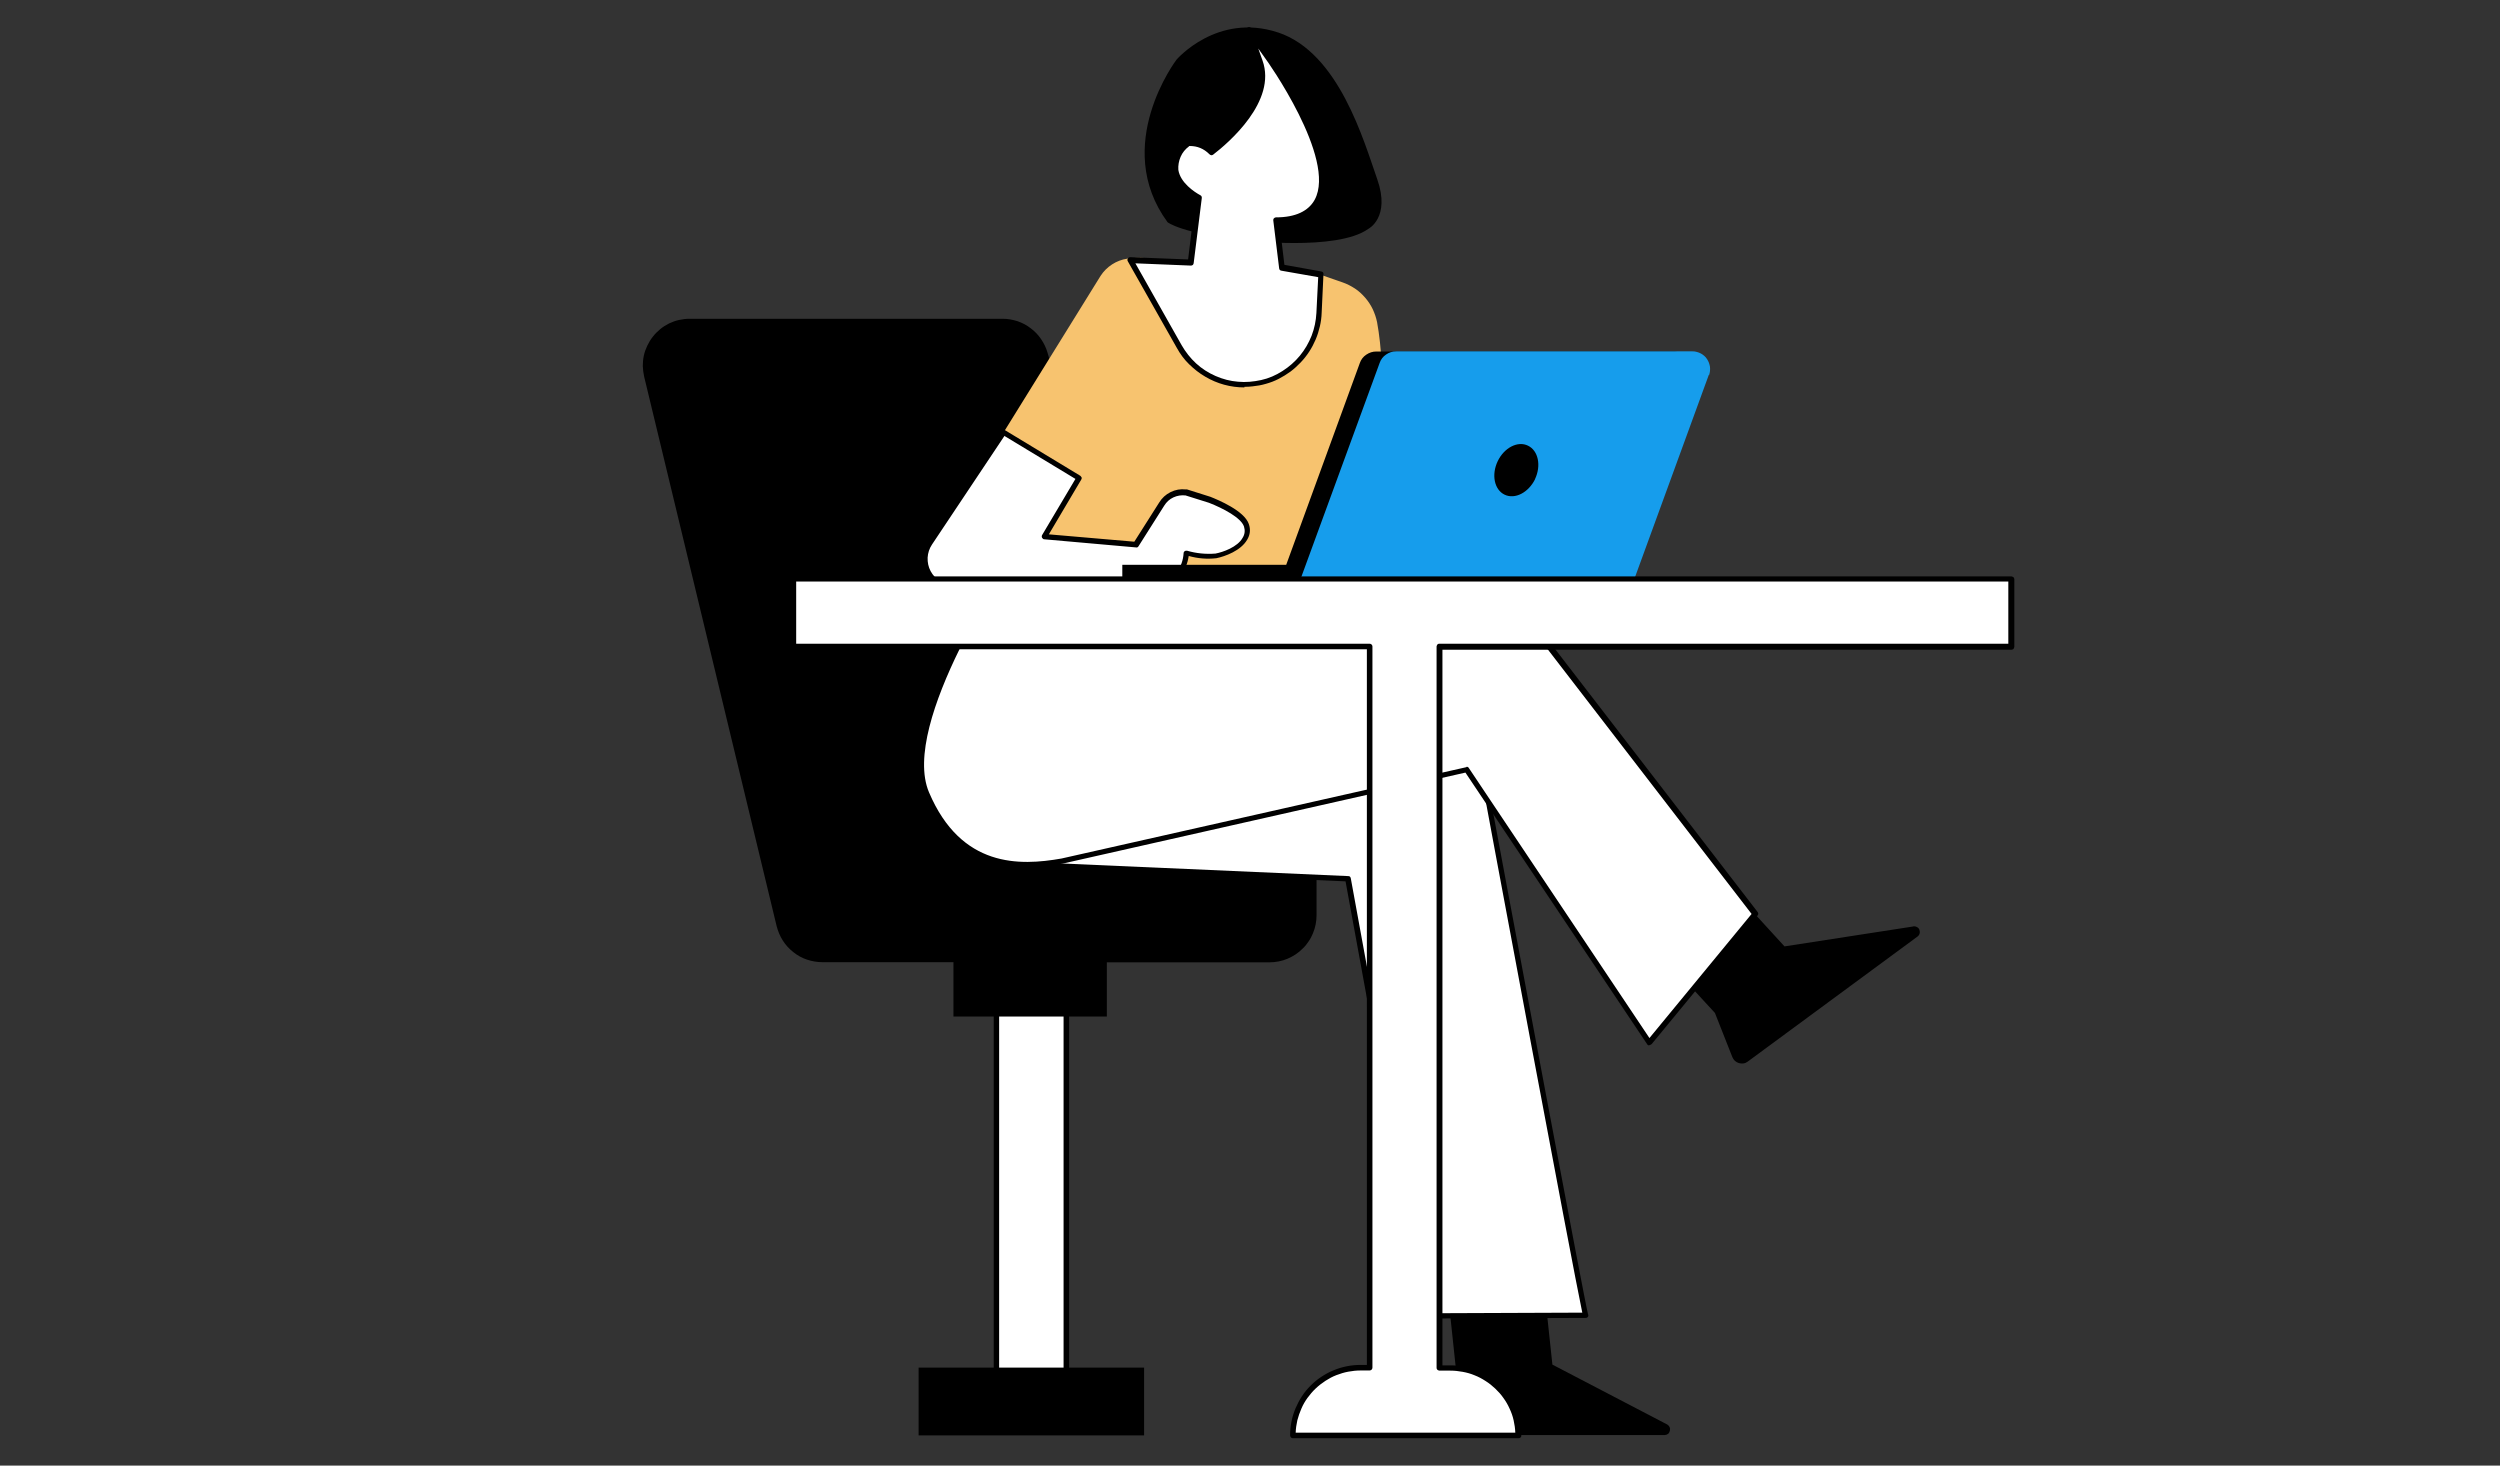 <?xml version="1.0" encoding="UTF-8"?><svg id="Disenoweb-02" xmlns="http://www.w3.org/2000/svg" width="166.42" height="97.56" viewBox="0 0 166.42 97.56"><rect x="0" y="0" width="166.42" height="97.56" fill="#333333" stroke="none"/><defs><style>.cls-1{fill:#fff;}.cls-2{fill:#f7c36f;}.cls-3{fill:#169dec;}</style></defs><path class="cls-1" d="M66.33,65.87h4.65v26.89h-4.65v-26.89Z"/><path d="M71.17,91.04v-25.17c0-.05-.02-.1-.06-.13-.04-.04-.08-.05-.13-.05h-4.65c-.05,0-.1,.02-.13,.05s-.05,.08-.05,.13v25.17h-5v4.51h15.01v-4.51h-4.99Zm-4.66-24.99h4.29v24.99h-4.29v-24.99Z"/><path d="M87.64,56.1v4.83c0,.21-.02,.41-.06,.61s-.1,.4-.18,.59c-.08,.19-.17,.37-.29,.54-.11,.17-.24,.33-.39,.47-.15,.15-.3,.28-.47,.39s-.35,.21-.54,.29c-.19,.08-.38,.14-.59,.18s-.4,.06-.61,.06h-10.83v3.61h-10.21v-3.62h-8.73c-.35,0-.69-.06-1.02-.17-.33-.11-.64-.28-.91-.5-.28-.22-.51-.47-.7-.77-.19-.3-.32-.62-.41-.96l-8.82-36.58c-.05-.23-.08-.46-.09-.7,0-.23,.02-.47,.07-.7,.05-.23,.13-.45,.23-.66,.1-.21,.22-.41,.37-.6s.31-.35,.49-.5c.18-.15,.38-.27,.59-.38,.21-.1,.43-.18,.66-.23,.23-.05,.46-.08,.7-.08h20.85c.34,0,.66,.06,.98,.16,.32,.11,.61,.26,.88,.47,.27,.2,.5,.44,.69,.72,.19,.28,.34,.58,.43,.9l9.55,32.62h8.34Z"/><path d="M110.83,95.53h-14c-.1,0-.2-.02-.3-.07-.09-.04-.17-.11-.23-.19-.06-.08-.11-.17-.13-.28-.02-.1-.02-.2,0-.3l.8-3.06-.53-5.01h6.45l.45,4.22,7.65,3.99c.15,.1,.21,.23,.17,.41-.04,.18-.15,.27-.34,.29Zm16.49-33.85l-8.53,1.32-2.86-3.13-5.2,3.83,3.43,3.73,1.16,2.94c.04,.1,.1,.18,.17,.25,.08,.07,.17,.12,.27,.15s.2,.03,.3,.02,.2-.06,.28-.12l11.27-8.3c.08-.05,.14-.12,.17-.21s.02-.18-.01-.27-.1-.15-.19-.19-.17-.05-.26-.02Z"/><path class="cls-1" d="M95.04,87.61l-5.32-29.09-20.71-.91,29.1-9.5s7.3,39.14,7.45,39.45l-10.53,.05Z"/><path d="M95.04,87.77c-.1,0-.16-.05-.18-.15l-5.29-28.95-20.58-.9c-.1,0-.16-.06-.17-.16-.01-.1,.03-.17,.13-.2l29.08-9.48c.05-.01,.1,0,.15,.02,.05,.03,.08,.07,.09,.12,2.49,13.39,7.27,38.85,7.44,39.41,.03,.06,.03,.11,0,.17-.04,.06-.09,.08-.16,.08l-10.51,.04h0Zm-24.99-30.32l19.7,.87c.1,0,.15,.05,.17,.15l5.29,28.95,10.12-.04c-.66-3.11-6.13-32.38-7.35-39.02l-27.93,9.1Z"/><path class="cls-1" d="M81.18,37.17l-.45,3.31h20.41l15.68,20.36-7.05,8.57-12.15-18.18-26.95,6.08c-3.15,.6-6.9,.45-9.01-4.51-2.1-4.96,6.16-16.68,6.16-16.68l13.36,1.06Z"/><path d="M109.78,69.59c-.06,0-.11-.03-.14-.09l-12.09-18.07-26.82,6.06c-2.89,.55-6.97,.67-9.21-4.62-2.12-5,5.83-16.38,6.17-16.86,.04-.06,.09-.09,.17-.08l13.36,1.05c.05,0,.1,.03,.13,.07,.04,.04,.05,.09,.04,.14l-.42,3.09h20.21c.06,0,.11,.02,.14,.07l15.68,20.36c.06,.08,.06,.15,0,.23l-7.05,8.56s-.09,.07-.15,.07Zm-12.15-18.55c.06,0,.12,.03,.15,.09l12.02,17.97,6.8-8.26-15.54-20.17h-20.33c-.06,0-.1-.02-.14-.06s-.05-.09-.04-.15l.43-3.11-13.06-1.03c-.74,1.07-8.02,11.83-6.08,16.42,2.14,5.04,6.05,4.9,8.82,4.41l26.95-6.08,.02-.02Z"/><path d="M85.08,2.16c4.05,1.35,5.7,7.21,6.6,9.77,.9,2.56-.6,3.31-.6,3.31-2.1,1.5-8.26,.75-8.26,.75-4.21-.45-5.1-1.2-5.1-1.2-3.75-5.11,.6-10.82,.6-10.82,0,0,2.7-3.15,6.75-1.81Z"/><path class="cls-2" d="M91.72,33.96c-.2,2.48-.45,4.54-.57,5.54-.3,2.39-.37,2.45-.45,2.54s-.14,.14-4.28,.15h-8.82c-6.33,0-12.72-.05-12.78-.06h-.56l6.25-9.32-5.09-1.79,7.84-12.65c.2-.31,.46-.57,.77-.77,.31-.2,.65-.33,1.01-.38,1.7-.24,3.07,.27,3.86,1.47,1.68,2.52,4.76,4.97,5.48,5.52,3.05-1.74,2.68-5.73,2.67-5.77l-.05-.47,2.38,.83c.29,.1,.56,.24,.82,.41s.48,.38,.68,.61,.37,.49,.5,.76c.13,.28,.23,.57,.29,.87,.61,3.28,.36,8.62,.04,12.52Z"/><path class="cls-1" d="M82.87,35.88c-.39,.67-1.4,1.03-1.93,1.14-.66,.06-1.32,0-1.96-.19-.03,.49-.18,.95-.46,1.36-.28,.41-.65,.71-1.1,.92l-.06,.03h-13.87c-.35,0-.68-.09-.98-.27s-.54-.43-.7-.74c-.17-.31-.24-.64-.22-1,.02-.35,.12-.67,.32-.97l4.92-7.38,5.02,3.04-2.31,3.9,6.1,.55,1.71-2.69c.17-.28,.39-.49,.68-.64,.29-.14,.6-.2,.92-.16h.06l1.53,.49c.37,.15,2.17,.87,2.45,1.7,.11,.33,.07,.64-.12,.93Z"/><path d="M77.35,39.31h-13.87c-.38,0-.74-.1-1.07-.3-.33-.2-.59-.47-.77-.81-.18-.34-.26-.7-.24-1.09,.02-.39,.13-.74,.35-1.06l4.9-7.36s.06-.07,.11-.08c.05-.01,.09,0,.13,.02l5.02,3.04s.07,.06,.09,.11,0,.1-.02,.14l-2.16,3.65,5.69,.49,1.65-2.6c.19-.31,.44-.54,.76-.7,.32-.16,.66-.22,1.02-.18h.08l1.55,.49c.53,.21,2.26,.93,2.56,1.81,.13,.37,.09,.72-.11,1.05-.42,.73-1.47,1.11-2.05,1.23-.62,.07-1.23,.02-1.84-.15-.07,.49-.25,.93-.54,1.32-.3,.39-.66,.69-1.11,.9l-.06,.02s-.03,.03-.05,.04Zm-10.48-10.3l-4.83,7.24c-.18,.27-.27,.56-.29,.87-.01,.32,.05,.62,.2,.9,.15,.28,.36,.5,.63,.67,.27,.16,.57,.25,.89,.25h13.85c.42-.19,.77-.47,1.03-.85,.26-.38,.41-.8,.44-1.26,0-.06,.03-.11,.07-.14,.05-.03,.1-.04,.16-.03,.62,.18,1.25,.24,1.89,.19,.49-.09,1.47-.43,1.81-1.05,.15-.24,.17-.49,.09-.75-.19-.58-1.38-1.21-2.33-1.58l-1.56-.49c-.28-.03-.55,.01-.81,.13-.26,.12-.46,.31-.61,.55l-1.71,2.7c-.04,.07-.1,.1-.17,.08l-6.1-.54c-.07,0-.11-.04-.15-.1-.03-.06-.03-.12,0-.18l2.22-3.74-4.71-2.85Z"/><path d="M112.48,24.96l-5.18,14.17h-32.59v-1.53h10.91l4.9-13.43c.08-.23,.22-.42,.43-.56s.42-.21,.67-.21h19.75c.09,0,.19,0,.28,.03,.09,.02,.18,.05,.26,.1,.09,.04,.16,.09,.23,.16,.07,.06,.13,.13,.19,.21,.05,.08,.1,.16,.13,.25,.04,.09,.06,.18,.07,.27,.01,.09,.01,.19,0,.28-.01,.09-.03,.19-.06,.27Z"/><path class="cls-3" d="M113.75,24.96l-5.17,14.17h-22.22l5.48-14.97c.08-.23,.22-.42,.43-.56,.2-.14,.42-.21,.67-.21h19.75c.09,0,.18,.01,.27,.04,.09,.02,.18,.06,.26,.1,.08,.04,.16,.1,.23,.16,.07,.06,.13,.13,.18,.21,.05,.08,.1,.16,.13,.25,.03,.09,.06,.18,.07,.27,.01,.09,.01,.19,0,.28-.01,.09-.03,.18-.06,.27Z"/><path d="M102.19,31.89c-.44,.9-1.34,1.37-2.03,1.04s-.89-1.33-.46-2.23c.43-.9,1.34-1.37,2.02-1.03,.68,.33,.89,1.32,.46,2.23Z"/><path class="cls-1" d="M95.81,43.03v48.01h.76c.3,0,.59,.03,.88,.09,.29,.06,.57,.15,.84,.26,.27,.11,.53,.25,.78,.42,.24,.16,.47,.35,.68,.56s.4,.44,.56,.68c.17,.25,.3,.51,.42,.78,.11,.27,.2,.55,.26,.84,.06,.29,.09,.58,.09,.88h-15.01c0-.3,.03-.59,.09-.88,.06-.29,.14-.57,.26-.85,.11-.27,.25-.53,.42-.78,.16-.25,.35-.47,.56-.68s.44-.4,.68-.56c.25-.16,.5-.3,.78-.42,.28-.11,.55-.2,.85-.26,.29-.06,.58-.09,.88-.09h.61V43.03H52.82v-4.48h81.08v4.51l-38.08-.02Z"/><path d="M101.06,95.74h-15c-.05,0-.1-.02-.13-.06s-.05-.08-.05-.13c0-.31,.03-.61,.09-.92,.06-.3,.15-.59,.27-.88,.12-.28,.26-.55,.43-.81,.17-.26,.36-.49,.58-.71s.45-.41,.71-.58c.26-.17,.53-.32,.81-.43,.28-.12,.58-.21,.88-.27s.61-.09,.91-.09h.43V43.22H52.82c-.05,0-.09-.02-.13-.06s-.05-.08-.05-.13v-4.48s.02-.09,.05-.13,.08-.05,.13-.05h81.08s.09,.02,.13,.05c.04,.04,.05,.08,.06,.13v4.51s-.02,.09-.05,.13-.08,.05-.13,.06h-37.89v47.64h.56c.31,0,.61,.03,.92,.09s.6,.15,.88,.27c.28,.12,.55,.26,.81,.43,.26,.17,.49,.37,.71,.58,.22,.22,.41,.45,.58,.71,.17,.26,.32,.53,.43,.81s.21,.58,.27,.88,.09,.61,.09,.92c0,.05-.03,.09-.06,.12s-.08,.04-.13,.04Zm-14.82-.37h14.63c-.01-.28-.05-.55-.11-.82-.06-.27-.15-.53-.27-.78-.11-.25-.25-.49-.41-.71-.16-.23-.34-.43-.54-.62-.2-.19-.41-.36-.65-.51-.23-.15-.47-.28-.73-.38-.26-.11-.52-.18-.79-.23-.27-.05-.54-.08-.82-.08h-.74s-.09-.02-.13-.06c-.04-.04-.05-.08-.05-.13V43.03s.02-.09,.06-.13c.03-.04,.08-.05,.13-.05h37.87v-4.14H53v4.14h38.17c.05,0,.09,.02,.13,.05,.04,.04,.06,.08,.06,.13v48.01c0,.05-.02,.1-.05,.13s-.08,.06-.13,.06h-.61c-.28,0-.55,.03-.82,.08-.27,.05-.53,.13-.79,.23-.26,.1-.5,.23-.73,.38-.23,.15-.45,.32-.65,.51-.2,.19-.38,.4-.54,.62s-.3,.46-.41,.72c-.11,.25-.2,.51-.27,.78-.06,.27-.1,.54-.11,.82h0Z"/><path class="cls-1" d="M85.38,17.83l2.59,.46-.12,2.56c-.01,.3-.05,.59-.12,.87-.07,.29-.16,.57-.27,.84-.12,.27-.25,.53-.42,.78-.16,.25-.34,.48-.55,.69-.2,.21-.42,.41-.66,.59-.24,.18-.49,.33-.75,.46-.27,.13-.54,.24-.82,.32s-.57,.14-.87,.17c-.48,.05-.96,.03-1.44-.06-.48-.09-.93-.25-1.37-.47-.43-.22-.82-.5-1.17-.84-.35-.34-.65-.72-.89-1.14l-3.25-5.75,4.01,.16,.54-4.33c-.43-.24-1.4-.89-1.54-1.82-.03-.33,.01-.65,.14-.96s.32-.56,.58-.77l.09-.08h.12c.57,0,1.05,.21,1.44,.61,.96-.73,4.18-3.43,3.23-6.07l-.75-2.05,1.27,1.77c.2,.27,4.8,6.75,3.29,9.57-.46,.85-1.38,1.28-2.74,1.29l.42,3.19Z"/><path d="M82.84,25.79c-.46,0-.91-.06-1.35-.18-.44-.12-.86-.3-1.25-.53-.4-.23-.75-.51-1.08-.83s-.6-.69-.82-1.09l-3.26-5.76c-.04-.06-.04-.13,0-.19,.04-.06,.09-.09,.16-.09l3.85,.15,.49-4.04c-.49-.29-1.38-.95-1.52-1.89-.04-.36,.02-.72,.16-1.05s.36-.62,.66-.84l.09-.08s.08-.05,.12-.05h.12c.56,0,1.05,.19,1.47,.55,1.09-.86,3.92-3.37,3.04-5.76l-.75-2.05c-.04-.1,0-.18,.09-.23s.17-.03,.23,.05l1.27,1.77c.2,.28,4.88,6.84,3.3,9.76-.47,.86-1.37,1.32-2.7,1.37l.34,2.85,2.45,.44c.11,.02,.16,.08,.15,.19l-.12,2.56c-.01,.31-.05,.61-.12,.91-.07,.3-.16,.59-.28,.87-.12,.28-.26,.55-.43,.81-.17,.26-.36,.5-.57,.72-.21,.22-.44,.43-.68,.61-.25,.18-.51,.34-.78,.48-.27,.14-.56,.25-.85,.33-.3,.09-.6,.14-.9,.17-.17,.02-.35,.03-.53,.03Zm-7.27-8.28l3.09,5.47c.26,.45,.58,.86,.96,1.21s.82,.63,1.3,.84c.48,.21,.98,.34,1.49,.38,.52,.05,1.03,0,1.54-.11s.98-.32,1.42-.6c.44-.28,.83-.62,1.16-1.02,.33-.4,.59-.85,.78-1.33,.19-.49,.29-.99,.32-1.51l.12-2.39-2.45-.43c-.09-.01-.14-.07-.15-.16l-.39-3.19c0-.06,0-.1,.05-.14,.03-.04,.08-.06,.13-.06,1.29,0,2.16-.41,2.58-1.18,1.47-2.73-3.22-9.32-3.27-9.37l-.49-.69,.28,.79c.98,2.72-2.27,5.5-3.29,6.28-.04,.03-.09,.04-.13,.03s-.09-.03-.12-.07c-.36-.36-.79-.54-1.29-.54h-.04l-.03,.03c-.24,.18-.43,.41-.55,.69s-.17,.57-.15,.87c.13,.85,1.06,1.47,1.47,1.69,.07,.04,.1,.1,.09,.19l-.54,4.33s-.02,.09-.06,.12-.08,.04-.13,.04l-3.69-.15Z"/></svg>